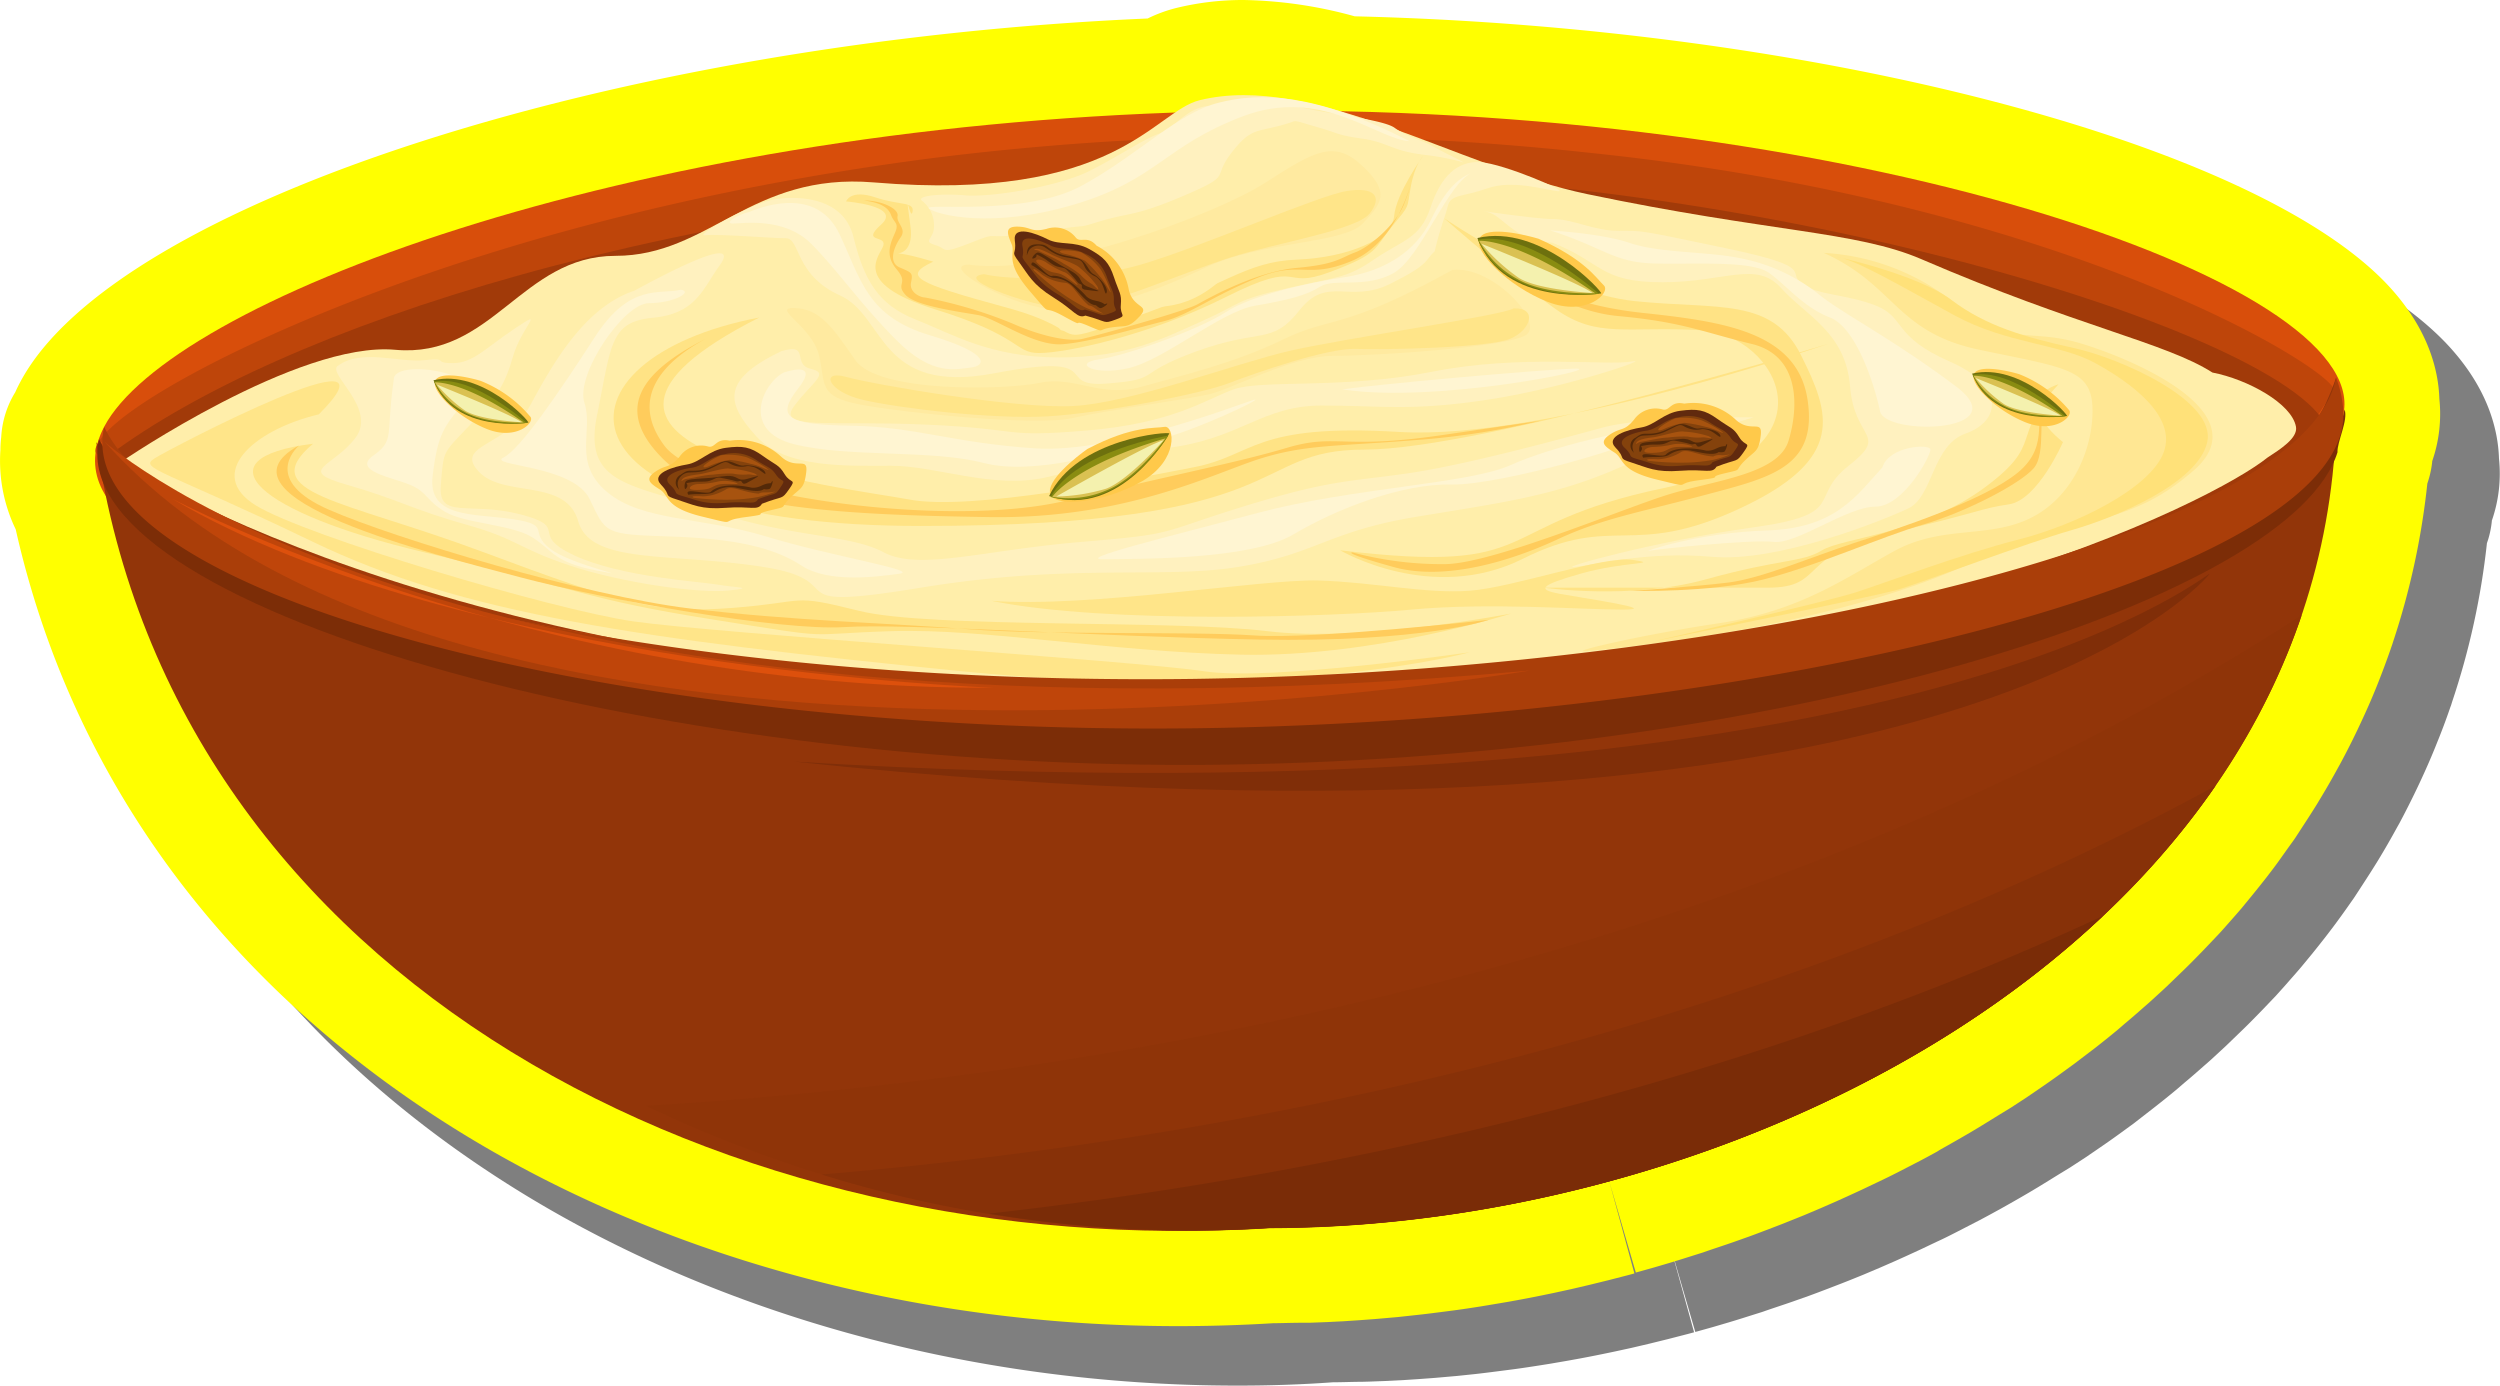 <svg id="Layer_1" data-name="Layer 1" xmlns="http://www.w3.org/2000/svg" width="369.08" height="204.56" viewBox="0 0 369.08 204.56">
  <defs>
    <style>
      .cls-1 {
        opacity: 0.5;
      }

      .cls-2 {
        fill: #ff0;
      }

      .cls-3 {
        fill: #d84e0b;
      }

      .cls-4 {
        fill: #be450a;
      }

      .cls-5 {
        fill: #a13a09;
      }

      .cls-6 {
        fill: #903408;
      }

      .cls-7 {
        fill: #fea;
      }

      .cls-8 {
        fill: #ffe385;
      }

      .cls-9 {
        fill: #fff1bf;
      }

      .cls-10 {
        fill: #ffcc5c;
      }

      .cls-11 {
        fill: #fff5d2;
      }

      .cls-12 {
        fill: #ffeaa0;
      }

      .cls-13 {
        fill: #ffe793;
      }

      .cls-14 {
        fill: #ffe589;
      }

      .cls-15 {
        fill: #ffe179;
      }

      .cls-16 {
        fill: #ffeccb;
      }

      .cls-17 {
        fill: #ffefd1;
      }

      .cls-18 {
        fill: #ffe9c5;
      }

      .cls-19 {
        fill: #923509;
      }

      .cls-20 {
        fill: #7c2d07;
      }

      .cls-21 {
        fill: #aa3e09;
      }

      .cls-22 {
        fill: #8f3408;
      }

      .cls-23 {
        fill: #873108;
      }

      .cls-24 {
        fill: #7a2c07;
      }

      .cls-25 {
        fill: #bf450a;
      }

      .cls-26 {
        fill: #dd500c;
      }

      .cls-27 {
        fill: #802e08;
      }

      .cls-28 {
        fill: #ffc94a;
      }

      .cls-29 {
        fill: #612a0e;
      }

      .cls-30 {
        fill: #84420c;
      }

      .cls-31 {
        fill: #532908;
      }

      .cls-32 {
        fill: #a7530f;
      }

      .cls-33 {
        fill: #6d700e;
      }

      .cls-34 {
        fill: #898c11;
      }

      .cls-35 {
        fill: #dac152;
      }

      .cls-36 {
        fill: #f4f1ae;
      }
    </style>
  </defs>
  <g>
    <path class="cls-1" d="M182.71,204.56c-39.44,0-77.88-10.67-108.24-30.06C41.1,153.2,19.23,123,11.1,86.93a23.24,23.24,0,0,1-2.26-11.7A13.73,13.73,0,0,1,9,73.32,14,14,0,0,1,11,66.7c.21-.48.44-1,.69-1.42C25.62,38.76,99.86,14.9,178.21,11.51a21.87,21.87,0,0,1,4.34-1.58,41.36,41.36,0,0,1,9.83-1.15A64.57,64.57,0,0,1,208.8,11.2c67.9,1.61,133.37,18.72,152.82,40,5.6,6.15,7.17,12.07,7.31,16.49a21.18,21.18,0,0,1-1.06,9.19l0,.1a14,14,0,0,1-.53,2.64l-.19.57A111.23,111.23,0,0,1,362,103.65l-.15.49c-.05.13-.13.34-.19.52-.57,1.66-1.21,3.36-1.88,5l-.28.7c-.68,1.68-1.45,3.43-2.28,5.2l-.44.93c-.88,1.84-1.72,3.49-2.57,5.08l-.31.55c-.9,1.65-1.82,3.25-2.78,4.83l-.29.47c-.92,1.49-1.91,3-3,4.67-.13.21-.26.4-.39.59l-.36.51.11-.16c-.95,1.37-1.85,2.62-2.77,3.85l-1,1.31c-.71.91-1.4,1.79-2.11,2.66l-1.6,1.94c-.58.68-1.13,1.31-1.69,1.94l-.69.79L336,147l-1.91,2-.72.74c-.7.72-1.39,1.42-2.09,2.1l-2.66,2.57-2.1,1.94-.64.57c-1.15,1-2.26,2-3.39,2.93l-1.16,1c-1.12.93-2.17,1.77-3.23,2.6L315,165.86l-2.06,1.5c-1.1.8-2.19,1.56-3.29,2.31l-1.77,1.21-2.27,1.48-1.64,1c-1,.62-2,1.24-3,1.85l-1.39.83c-1.56.92-3,1.73-4.41,2.52l-.39.21c-.86.48-1.72.94-2.59,1.4l-3.26,1.68c-.94.48-1.95,1-3,1.47l-2.29,1.09s-2.16,1-2.86,1.31l-1,.45-2.17.95-2.48,1.05c-1.15.47-2.16.88-3.19,1.28l-2.1.81c-1,.38-1.91.73-2.85,1.07l-2.35.83c-1.51.53-3,1-4.43,1.51l-2.29.72c-.87.28-1.78.56-2.68.83l-2.38.7-2.58.72-3.92-13.5,3.74,13.55-.93.25-2.91.75-2.76.68-2.64.62-2.53.55c-1.24.26-2.54.53-3.84.78l-1.21.23-1.82.33-2.61.45-1.51.24c-1.33.21-2.64.41-4,.59l-2.49.32q-1.46.19-2.94.36l-2.77.29-3.3.29-2.43.18-2.28.15-2.36.12-2.65.1L201,204c-1.41,0-2.82.07-4.23.07C192.11,204.41,187.38,204.56,182.71,204.56Z"/>
    <path class="cls-2" d="M173.92,195.78c-39.44,0-77.88-10.67-108.24-30.06-33.36-21.3-55.24-51.55-63.36-87.57A23.26,23.26,0,0,1,.06,66.45a15.31,15.31,0,0,1,.12-1.91,14.08,14.08,0,0,1,2.07-6.63c.21-.47.44-.95.69-1.41C16.84,30,91.08,6.11,169.43,2.73a21.26,21.26,0,0,1,4.34-1.58A41.36,41.36,0,0,1,183.6,0,65.18,65.18,0,0,1,200,2.41c67.9,1.62,133.37,18.73,152.82,40,5.6,6.15,7.17,12.07,7.31,16.49a21.33,21.33,0,0,1-1.06,9.19l0,.1a14.22,14.22,0,0,1-.54,2.64q-.09.3-.18.57a111.23,111.23,0,0,1-5.08,23.43c-.05.16-.1.33-.16.49s-.12.34-.18.52c-.57,1.65-1.21,3.36-1.88,5.05l-.28.7c-.68,1.68-1.45,3.43-2.28,5.19l-.44.94c-.88,1.84-1.72,3.49-2.58,5.08l-.3.54q-1.35,2.48-2.79,4.84l-.28.47c-.92,1.49-1.91,3-3,4.67-.13.21-.26.4-.39.59l-.36.51.11-.16c-1,1.37-1.85,2.62-2.77,3.85l-1,1.31c-.71.91-1.41,1.79-2.12,2.66l-1.59,1.94c-.58.68-1.13,1.31-1.69,1.94l-.69.78c-.44.5-.88,1-1.33,1.46l-1.9,2-.72.74c-.7.72-1.39,1.42-2.09,2.1l-2.66,2.57c-.64.6-1.37,1.27-2.11,1.94l-.63.57c-1.15,1-2.26,2-3.39,2.93l-1.16,1c-1.12.93-2.17,1.77-3.23,2.6l-3.14,2.39-2.06,1.5c-1.1.8-2.19,1.56-3.29,2.31l-1.77,1.21-2.27,1.48-1.64,1c-1,.62-2,1.24-3,1.85l-1.39.83c-1.56.91-3,1.73-4.41,2.52L286,170c-.86.48-1.72.94-2.59,1.4l-3.26,1.68c-.94.48-2,1-3,1.47l-2.29,1.09s-2.16,1-2.86,1.31l-1,.45-2.17.95-2.48,1.05-3.19,1.28-2.11.81c-1,.38-1.91.73-2.85,1.07l-2.34.83c-1.51.53-3,1-4.43,1.51l-2.29.72c-.87.28-1.78.56-2.68.83l-2.38.7-2.58.72-3.93-13.5L241.29,188l-.93.25-2.91.75-2.77.68-2.64.62-2.52.55c-1.24.26-2.54.53-3.84.78l-1.22.23-1.81.33-2.61.44-1.51.25c-1.33.21-2.64.41-4,.59l-2.49.32c-1,.13-2,.25-2.94.35l-2.77.3-3.31.29-2.42.18-2.28.15-2.37.12-2.64.1-1.14,0c-1.41,0-2.82.06-4.23.07C183.33,195.63,178.6,195.78,173.92,195.78Z"/>
    <g>
      <path class="cls-3" d="M346.1,60.15C344.35,84.38,261.16,99.07,176,100.23,87.16,101.43,2.26,88,15.38,63,25,44.73,91.6,18.82,177.13,16.5,268.67,14,347.51,40.53,346.1,60.15Z"/>
      <path class="cls-4" d="M344.56,57.68c.83-2.48-38.45-27.78-110.16-35.15a414.94,414.94,0,0,0-97.67.93C83,30.55,46.78,45.61,30.63,54,5,67.4,17.55,69.33,14.79,65.07l4.5,4.49s161.22-50.65,322.19-7.21Z"/>
      <path class="cls-5" d="M178.48,25.67C98.83,28.7,41.09,48.6,16.21,67.14c19.2,20.31,88.88,34.05,159.76,33.09,73.71-1,150.24-17.1,167.51-37.21C337.15,48.6,253.32,22.82,178.48,25.67Z"/>
      <path class="cls-6" d="M157.48,47q-4.36,0-8.76.1c-47.9,1.07-90.85,12-120.9,24.72C56.85,88,116.53,101,176,100.23c48.64-.66,97.56-8.09,130.18-18.84C280.62,62,220.68,47,157.48,47Z"/>
      <path class="cls-7" d="M18,68.11S44,50.34,58.35,51.64,77,37.77,90.86,37.77s20-12.36,38.14-10.84c35.82,3,41.28-10.46,48.12-12.14,16.7-4.1,38.27,9.91,57.22,13.87,27.07,5.66,39.66,5.45,49.29,9.59,23.18,10,36.06,12.32,43,16.75,5.18,1,11.7,4.56,12.33,8,.3,1.68-2.32,3.32-4.26,4.59-7,5.72-58.47,33.65-160.61,34.35C70.39,102.63,18,68.65,18,68.11Z"/>
      <path class="cls-8" d="M112.1,46.87C73.52,66.38,125.1,72,134.2,73.74s33-3,42.05-4.76,8.67-6.51,30.34-5.21,63.29-13,63.29-13-51.15,15.61-68.49,15.61-9.53,11.27-65.45,11.27S80.45,52.94,112.1,46.87Z"/>
      <path class="cls-8" d="M197.85,81.24c30.65,3.68,21.46-3.68,47.82-9.2s16.55-22.68,5.52-23.29S235.86,50,229.73,45.68,213.18,32.2,213.18,32.2s15.94,11,28.2,12.26,20.23-.62,24.52,8,6.74,15.32-9.2,22.68-18.39.61-31.87,7.35S197.85,81.24,197.85,81.24Z"/>
      <path class="cls-8" d="M46.21,65.51c-8.67,7.37,4.33,8.23,25.14,16s25.57,9.1,36.85,8.23,8.23-2.16,18.63.44,46.39,1.3,60.26,3,36-2.6,36-2.6-20.38,6.5-39.88,6.07-37.72-3.9-51.59-3.47-7.37,1.3-26.44-1.73-19.07-4.34-42.91-10S28.87,67.68,46.21,65.51Z"/>
      <path class="cls-8" d="M137.78,38.63c-4.6,2.15-2.76,3.07,10.72,6.75s5.21,6.13,18.7,1.53,16.55-8.28,24.22-8.58,14.1-3.07,14.4-6.44S210.11,23,210.11,23s-1.22,1.23-1.84,4.6,0,2.45-2.75,5.82-1.84,4-9.2,6.75S192.64,38,181,43.84s-23.9,8.28-27.58,8.28-2.45-2.45-15.33-6.44-8-8-7.66-9.5-3.37-.31-.31-3.06-5.21-3.38-5.21-3.38.61-1.84,4.29-.61,5.83.61,5.52,2.15-1.23-4.6-.31,2.14S127.66,35.57,137.78,38.63Z"/>
      <path class="cls-8" d="M303.91,56.72c-7.36,8-1.84,8.58-11,15.32S272,79.4,269,81.24s-6.13,1.22-17.16,4.29-23.91,1.23-23.91,1.23H261c8.59,0,4.3-4.91,17.78-8s13.49-3.68,17.78-4.3,8-9.19,8-9.19S296.55,59.17,303.91,56.72Z"/>
      <path class="cls-7" d="M172.78,25.85c-6.72,2.16-3.46,0-8.45,4.11s-5.85,1.95-10.84,3-15.38-1.3-15.38.21,7.15,3.91,3.25,5.42.86,3.25,5.41,4.34,1.52-.65,6.51,1.73.86,6.5,6.72,2.39,12.13,1.51,20.15-5.64,3.25-7.37,9.32-7.59,3.69,3.69,8-1.08,4.12-2.82,6.5-6.93,2.17-5,.22-5S200.09,16.74,196,17s-4.11-.65-6.93.43-3.69,0-6.29.22-.43-1.95-3.9,1.52S179.72,24.11,172.78,25.85Z"/>
      <path class="cls-9" d="M190.77,18c-5.09,1.74-5.74.44-8.88,4.45s.32,3.25-7,6.39-8,2.49-12.35,3.79-.33.22-9.32,1.63-5-.33-9.75,1.52-3.47,1-5.31.43-.66-.76-.33-2.17a4.61,4.61,0,0,0-1.63-4.33c-1.19-.76,2.5-1.2,6.29-.87s13.76-1.3,18.31-3.58,7.7-4.55,10.3-5.52,4.33-4.34,8.24-4.12,5.63-.43,7.58-.43.33-1,3.58.21,13.44,2.06,15.39,3.47,4.11,1.84,5.41,2.6,3.8,1.95,4.56,2.38-.87-.43-5.64-1-5.31-1.84-9.1-2.38-3.36-.76-6.4-1.63S191.31,17.72,190.77,18Z"/>
      <path class="cls-9" d="M211.8,37.12c-1.52,1.3-.44,1.73-6.51,4.76s-9.32-1.3-13.43,3.91-5.64,2.6-15.18,6.06-5,4.12-13.22,4.77.44-4.77-16.69-1.51-16-8.46-22.75-11.49-5.85-8.45-8-8.45-10-.66-11.92-.44,6.72-4.55,9.75-5.2S124.45,28.66,126,35s3.68,10,9.1,12.14,11.05,5.63,21.24,5.63,15.39-2.82,21.24-5.42,4.55-3,12.36-4.77,8.88-1.51,13-4.33,6.72-3,8.24-7.59,3.9-6.93,7.36-6.72S232,28.45,230,28.23s-6.72-1.73-10.4-.43-5.42.86-5.85,2.6S212.66,33.43,211.8,37.12Z"/>
      <path class="cls-9" d="M93.64,42.92c-7.36,2.46-12,10.73-15.33,16.86S67,65.61,70.65,69.59s12.87.92,14.71,7.36,13.49,4.59,27.28,6.74.92,6.74,23.3,3.07,35.55-1.23,46.89-3.07,13.18-5.21,26.06-7.36,20.84-3.06,31-7.66a143.74,143.74,0,0,1,19-7.05s-15.63-.31-22.38,1.53-20.23,5.52-28.81,6.75-11.34.92-24.21,4.9-9.51,4-23.91,5.21-23.91,4.29-29.12,1.53S116.63,79.4,105,75.41s-19-3.67-16.86-14.1S90,47.52,96.4,46.91s7.35-4.29,9.8-7.66S104.37,37.1,93.64,42.92Z"/>
      <path class="cls-9" d="M229.14,35.82c7.36,2.81,6.93,5.85,16.25,5.85s13.87-3.25,17.56.86,9.53,6.51,10.18,14.53,5.85,6.93-.21,11.7,0,7.15-14.09,9.1-29,6.07-26.44,5.85S243,81.33,252.76,82.2s25.36-5.42,29-7.16,3.47-9.31,8.46-11.05,6.06-6.93-2.39-10.62-6.5-6.5-10.84-8.23-8.67-1.52-11-3.26,2.38-2.38-11.05-5.2-12.36-2.6-16-2.6-6.72-1.73-9.54-1.73-12.57-1.52-10-1.09S223.07,35.38,229.14,35.82Z"/>
      <path class="cls-9" d="M49.89,54c-1.73,1.09,5.85,6.29,2.6,10.62s-8.88,4.77-1.3,6.94S61,75.26,68.75,77.43s7.58,3.47,15.39,6.07,19.07,4.12,23.4,3.68.87-.43-1.51-.86S91.72,85.23,84.79,82s-.44-4.12-8-6.07-12.14.87-11.71-4.33.22-4.55,4.12-8.67,5.2-5.64,6.5-10.19,5-7.37.44-4.33-6.29,5.2-9.32,5.2-.44-.87-4.12-.44S53.36,51.42,49.89,54Z"/>
      <path class="cls-9" d="M115.35,51.85c-9.11,4.34-8,7.81-3.69,12.57s13.44,4.34,19.94,4.34,15,3.47,22.76,1.73,6.72-3,17.77-4.33,14.09-6.29,23-6.29,13,.87,24.49-.86,24.71-6.29,21.24-5.64-16.47-1.08-29.48,1.52S186.22,56,182.1,57.49s-8.88,5-21.67,6.07-9.1-.22-23.63-.87-22.32.87-19.5-2.82,5.2-4.76,2.38-5.42S119.68,50.55,115.35,51.85Z"/>
      <path class="cls-10" d="M127.51,29.59c2.68,0,5.21,1.23,5,2.3s1.38,1.84.46,3.14-1.92,3.68-.16,4.45,2,.76,1.69,2.22,1.38,2.22,2.07,2.22a66.7,66.7,0,0,1,12.87,3.83c4.68,2.07,8.51,2.68,10.27,2.3s15.17-4.06,17.09-5.13,8.73-4.83,14.64-5.37,6.36-1.45,8.65-2.3,6.29-4.44,7.28-7.35a22,22,0,0,0,.92-2.84s-2.07,8.74-8.81,11.5-7.28-.23-14,2.52-10,5.45-13.71,6.36-10.73,3.07-14.94,3.38-9.81-3.83-12.34-4.29-9.27-1.31-10.81-3,.54-1.61-1.3-3.76-.84-4-.23-5.44-.15-1.38-.61-2.6S129.81,29.9,127.51,29.59Z"/>
      <path class="cls-10" d="M221.33,38.2c5.42,3.25,9.32,6.72,21.24,8S265.33,49,266.85,59s-5.42,11.48-15.17,14.08S236.5,76.56,230,79.6s-16.47,6.28-24.27,4.11-6.07-2.16-6.07-2.16a50.81,50.81,0,0,0,13.87,1.73c7.15-.22,25.58-8,32.51-10.19s16.47-3,18-8,1.73-12.58-5.42-14.31-10.19-3.25-19.72-4.12S221.33,38.2,221.33,38.2Z"/>
      <path class="cls-10" d="M104.21,50c-6,3.22-11.49,8.59-6.13,15.79s41.38,12.41,59.31,8.12,25.44-5.67,32.65-7.81,8,.3,22.68-1.84l14.71-2.15A114.59,114.59,0,0,1,208.58,65c-11.49.92-15.94.62-22.68,2.76s-19.77,8.89-39.85,8.58-40.46-1.07-48-8.43S94.4,55,104.21,50Z"/>
      <path class="cls-10" d="M44.14,65.76c-.62.61-5.37,5.21,4.44,9.5s38,12.72,53.18,14.56S131.65,92,143,92.89s33.25.3,42.14.92,34.64-2.3,34.64-2.3-9.5,3.37-34,2.91S133.94,92,124.6,92.58s-35.1-4-47.82-7.36S30.19,73.42,44.14,65.76Z"/>
      <path class="cls-10" d="M302.07,58.56c-2.3,2.45.92,7-4.14,11.18S280.3,78,273.71,80.17,260.07,85.38,255.17,86s-14.41,1.23-14.41,1.23,11.8.3,19.62-1.69,17.32-6.28,23.6-8.12,14.26-6,16.25-8.28S300.69,60.55,302.07,58.56Z"/>
      <path class="cls-11" d="M208.12,20.85c-4.9-.3-13-8.12-24.67-3.67s-12.57,9.35-24.83,13-20.23,1.54-21.46.62,14.1,1.22,22.53-3.38,14.1-10.72,20.23-12.26S194,13.65,208.12,20.85Z"/>
      <path class="cls-11" d="M110.65,31.28c2.6-1.08,10.11-3.53,13.33,3.37s4.14,12.11,13.34,14.86,8.12,4.53,6,4.75-5.59,1.38-11-4.06S123.75,40,119.77,36,109.65,33,108.2,33,108.89,31.66,110.65,31.28Z"/>
      <path class="cls-11" d="M217.54,25.41c-2.06.76-4,2.28-6.29,7.05s-7,7.58-12.68,8.45-13.87,2.71-17.66,5.2-14.63,6.39-18.64,6.94-.87,2.49,4.34,1.3,13.65-8.35,18.64-9.21,7.58-1.52,9.64-2.82,6.72.32,10.84-2S213.86,26.6,217.54,25.41Z"/>
      <path class="cls-12" d="M143.09,39.07c11.7,1.73,36.41-7.37,43.78-12.14s10.19-6.29,14.31-2.39S204,30,201.18,33s-15,2.6-23.2,6.5-16.9,6.94-23.4,6.07S138.54,39.07,143.09,39.07Z"/>
      <path class="cls-11" d="M115.71,55c-3.07,1.53-6.44,8.58,1.53,10.58s20.23.76,27.89,2.75,18.85-1.68,25.14-3.21,16.09-6.29,15-6.13-20.39,8-32.5,7.2S135.17,63,125.67,62.85s-11.19-1.23-7.82-5.52S115.71,55,115.71,55Z"/>
      <path class="cls-11" d="M198.16,57.48c5.36-.76,29.12-2.91,34.33-3.06S212,59.63,198.16,57.48Z"/>
      <path class="cls-11" d="M228.81,34c8.12,2.6,9.35,4.75,15.48,4.9s14.25-.46,16.86,1.38,5.05,5.06,9,6.59S276.78,57,277.55,60.7s20.38,3.22,11.18-3.68-16.39-10.57-19.92-13.33a26.58,26.58,0,0,0-11.65-5.52c-4.9-1.07-12-.76-16.55-2.3S228,34,228.81,34Z"/>
      <path class="cls-11" d="M277.9,69c-3.79,4.11-6.83,9-17.12,9.32s-18.53,3.25-17.34,3S258.5,79.6,261.86,80s10.84-5.2,15-5.2,8.23-7.59,8.13-8.45S278.88,65.83,277.9,69Z"/>
      <path class="cls-11" d="M100.53,42.77c-3.21.77-7.51-1.07-12.72,7s-11,16.55-13.48,17.78,10.27,1.07,12.72,6.13,2,5.21,11.8,5.52,15.48,1.68,19.46,4.29,11,1.68,14.41,1.22-10.12-2.6-19.62-5.51S94.86,77,89.65,72.66s-2-9-3.37-13.18,5.82-14.72,9.5-14.72S102.37,43.08,100.53,42.77Z"/>
      <path class="cls-11" d="M245.52,63.15c-4.6,0-16.4,2.76-22.53,5.52s-23.45,3.37-37.09,7-27.59,7-22.84,6.9,21.46.15,27.9-3.68,16.09-7.51,23.29-7.36S243.37,65.45,245.52,63.15Z"/>
      <path class="cls-11" d="M58.13,56.08c-1.19,8.13.22,8.89-3,11.16s2.82,3.25,5.42,4.34,2.28,2.27,5.2,4,9.87,1.84,12.9,3.79,3.14,3.68,9.54,4.88S84.46,83.5,81.21,81s.33-3.47-5.42-4.34-12.68-.11-11.92-6.39S65.5,63,68.86,59,57.91,52.83,58.13,56.08Z"/>
      <path class="cls-12" d="M214.4,39.86c-16.24,9-17.77,6.74-25,10.27s-15.17,5.36-21,7-9.81-1.69-14.87-.62-23.91,1.54-27.28-3.37-5.21-7.51-8.89-7.66,2.45,2.6,3.53,6.9-.31,6.13,6.13,7.35,25.9,3.22,31.26,2,16.86-2.75,20.23-3.52,12.26-5.67,18.24-5.67,25.59-1.23,28.51-3.07S220.23,39.09,214.4,39.86Z"/>
      <path class="cls-13" d="M269.23,37.33c10.62,4.77,10.62,11.71,23,14.31s16.47,2.81,16.68,8.45-2.6,13-8.88,16.26-13.22,1.08-20.37,5S265.76,90.22,253.84,92s-22.54,4.34-19.72,4.12,33.38-3,54.4-11.92,25.79-6.5,35.33-14.74-7.8-16-16.26-18.64-10.18.87-19.29-6.29A33.89,33.89,0,0,0,269.23,37.33Z"/>
      <path class="cls-14" d="M47.07,61.17c-10,2.39-16.68,8.89-9.31,13.44S81.54,90,93.46,91.73,168,97.59,177.77,99.1,217,96.29,217,96.29s-27.31,7.58-75,2.81S68.32,90.65,46.21,80,20.42,69.19,22.8,67.68,60.51,47.74,47.07,61.17Z"/>
      <path class="cls-14" d="M146.34,88.7c14.52,1.08,40.1-3.25,48.33-3s15.83,2,22.33,1.51,19.72-5.2,24.06-4.55-1.3.22-7.59,2-6.5,2.39-3.25,3S245.61,90,239.54,90s-19.72-1.08-31.21,0S163.46,92.17,146.34,88.7Z"/>
      <path class="cls-14" d="M145.29,40.47c3.14.84,14.48,1.15,23.29-1.45s26-10.12,30.19-10.81,5.37.84,3.45,3.3S188.35,35.87,181.68,38s-18.77,7.43-23.44,7.59S140.15,41.08,145.29,40.47Z"/>
      <path class="cls-14" d="M223.45,45.53c-1.69,1.07-25.14,4.44-33.11,6.28s-23.29,7.67-31.87,8.13-29.74-3.22-33.57-4.3-2.76,2.15,2.45,3.38,19.16,2.91,27.28,2.45,22.84-3.37,26.82-4.91,14.56-5.21,18.7-5.05S219.92,51.35,223,50,227,45.38,223.45,45.53Z"/>
      <path class="cls-15" d="M271,37.87c3.06.46,10,4.59,17.62,8.73s15.48,4.14,20.69,7,12.11,7.82,10.12,13.18-13,10.73-21.46,12.88-19.77,6.43-24.06,7.81-30.5,7.36-29.73,7.2,32.64-6.59,36.16-7.66,19-6.89,25.45-8.73,18.69-6.9,20.07-13S313.1,52.89,306.05,51.35s-12.87-3.22-17.93-7.05S271,37.87,271,37.87Z"/>
      <path class="cls-16" d="M237.19,115c-6.29,6-4,4.62-7,7.94s-5,2.63-5.2,3.49-2.61.68-6.61-1.16-4.22.07-.92.12,2.92,2.68,6.8,1.72,5.75-1,7.58-4.14,3.42-3.61,4.29-5,1-.25-.73,2.56-2.54,2.21-3,4.74-2,3.66-1.26,3,1.06,0,3-3.55a26.53,26.53,0,0,1,3-5,11.69,11.69,0,0,0,2-4.48c.66-2.2,2.11-4.62,3-5.2s3.33-2.43.86-.58-2.77.35-3.63,2.81S237.19,115,237.19,115Z"/>
      <path class="cls-17" d="M187.08,120.23c3.47,6,3.2,6.64,6.28,7.78s2.95-.85,5.39,1.66,6.32,2.6,8.46,2.8,3.82-1.43,6.4-2.35,6.32-1.15,2.58-.09-2.27,1.58-5.81,2.39-2.55.32-8.26-1.18-9.29-2.81-7.29-1.89.76-2.33,2.62,1.19,6.46,6.46,7.11,7-.35,1.81-2.69-.83-.26-2.08-3.54-3.78-1.31-.19-4.21-2.64-1-1.63-3.81-3.15a41.72,41.72,0,0,1-4.84-2.91c-.78-.61-.42-.54-1.38-2.53a17.15,17.15,0,0,0-4.31-5.21,8.86,8.86,0,0,1,3.91,3.44c1.23,2.31,1.29,3.18,2.59,4.19s4,2.26,3.06,1.43a7.78,7.78,0,0,1-1.82-2.76A3.56,3.56,0,0,1,187.08,120.23Z"/>
      <path class="cls-16" d="M165.34,111.36c1.3,5,1.47,5,3.55,5.7s2,.91,3.93,2.74,1.11.27,2,2.24-.75,0,.76,2.07,2.26.12,1.51,2a2.09,2.09,0,0,0,.78,2.89c.42.32-.52,0-.86-.7a2.22,2.22,0,0,1-.24-1.44c0-.42.63-1.58.24-1.66s-.47.19-1-.41-1.36-1.39-1.32-1.58.72.12,0-1-.64-1.31-1-1.59a33.19,33.19,0,0,0-2.76-2.1c-1.41-.94-1.25-1.44-1.82-1.41s-2.87-1.59-2.85-1.28.36.39.5,1.27-.22.9.21,1.53.52.29.92,1.19a9.81,9.81,0,0,0,.94,1.46c.17.35.26.57.05.26a6,6,0,0,0-.57-.88,18,18,0,0,0-1.63-2.08c-.42-.36,0-1.18-.49-2s-.28-1.07-.19-1.33.65,1.17.26.09a18.13,18.13,0,0,1-.72-2.73c-.13-.69-.56-1-.44-1.48a15.41,15.41,0,0,0,.1-2.18c0-.56.15-1.24.14-.18s0,1.77,0,2.08A2.29,2.29,0,0,0,165.34,111.36Z"/>
      <path class="cls-16" d="M226.07,130c-1.95,1-4,2.83-5.74,3.23s-.72-.41-3.18.48a17.18,17.18,0,0,1-5.48,1.37c-1.49,0-2-.41-5.86-1s-3.25-.75-1.79-.35,2.45,1.6,4.81,1.21,4.73,0,7.26-.43,4.21-.87,2.94-.37-1.65,1.37-3.8,1.48-3,.21-1.7.3a5.76,5.76,0,0,0,4.37-.89c1.84-1.23,2-1.67,3.23-2.07a18.61,18.61,0,0,0,3.56-1.37A16.79,16.79,0,0,0,226.07,130Z"/>
      <path class="cls-17" d="M54.06,91.58c3.47,6,3.2,6.64,6.28,7.78s2.95-.85,5.38,1.66,6.33,2.6,8.47,2.8,3.81-1.43,6.4-2.35,6.32-1.16,2.57-.09-2.26,1.58-5.8,2.39-2.55.32-8.26-1.18-9.29-2.81-7.3-1.89.76-2.33,2.62,1.19,6.47,6.46,7.12,7-.35,1.81-2.69-.83-.26-2.09-3.54-3.78-1.31-.19-4.21-2.64-1-1.63-3.81-3.16a40.74,40.74,0,0,1-4.84-2.9C51.67,94.94,52,95,51.07,93a17.29,17.29,0,0,0-4.31-5.21,8.86,8.86,0,0,1,3.91,3.44c1.23,2.31,1.28,3.18,2.59,4.19s4,2.25,3.06,1.43a7.78,7.78,0,0,1-1.82-2.76A3.56,3.56,0,0,1,54.06,91.58Z"/>
      <path class="cls-16" d="M93,101.39c-2,1-4,2.83-5.73,3.22s-.72-.4-3.18.49a17.18,17.18,0,0,1-5.48,1.37c-1.49,0-2.05-.41-5.86-1s-3.26-.75-1.79-.35,2.45,1.6,4.81,1.21,4.73,0,7.26-.43,4.21-.87,2.94-.37-1.65,1.37-3.8,1.48-3,.21-1.71.3a5.77,5.77,0,0,0,4.38-.89c1.83-1.23,2-1.67,3.22-2.07A19.17,19.17,0,0,0,91.67,103,16.27,16.27,0,0,0,93,101.39Z"/>
      <path class="cls-18" d="M89.08,96.1c3.58,9.85,2,6.72,3.22,13.55s.83,7.13,2.67,8.55,5.4-3.93,6.49,4.58-3.46,6.75,1.08,8.5a42.45,42.45,0,0,1,4.92,2s-6.66-.73-7.32-3.3,1.62-1,1-4.79-.86-6.7-1.93-6.65-.82,2-2,.92a8.75,8.75,0,0,1-2.51-5.33c.05-1.58,2.59-3.07,2.86-4.18s3-5.29.61-1.83-2.65,4-3.19,4.32-.29,1-.57-.49-.32-2.16-.83-4.18S93.25,104,92,102,89.72,96.6,89.08,96.1Z"/>
      <path class="cls-16" d="M159.29,116.91c-6.29,6-4,4.62-7,7.94s-5,2.63-5.2,3.49-2.62.68-6.61-1.16-4.23.07-.93.12,2.93,2.68,6.8,1.72,5.76-1,7.58-4.14,3.42-3.61,4.3-5,1-.25-.73,2.56-2.54,2.21-3,4.74-2,3.66-1.26,3,1.05,0,3-3.55a26.35,26.35,0,0,1,3-5,11.69,11.69,0,0,0,2-4.48c.66-2.2,2.12-4.62,3-5.2s3.34-2.43.87-.58-2.78.35-3.64,2.81S159.29,116.91,159.29,116.91Z"/>
      <path class="cls-17" d="M109.19,122.13c3.47,6,3.19,6.64,6.28,7.78s3-.85,5.38,1.66,6.33,2.6,8.47,2.8,3.81-1.43,6.4-2.35,6.31-1.15,2.57-.09-2.26,1.58-5.81,2.39-2.54.32-8.26-1.18-9.29-2.81-7.29-1.89.76-2.33,2.62,1.19,6.47,6.46,7.12,7-.36,1.81-2.69-.83-.27-2.08-3.54-3.78-1.32-.19-4.21-2.64-1-1.63-3.82-3.15a41.23,41.23,0,0,1-4.83-2.91c-.79-.61-.42-.54-1.38-2.53a17.29,17.29,0,0,0-4.31-5.21,8.81,8.81,0,0,1,3.9,3.44c1.24,2.31,1.29,3.18,2.6,4.19s4,2.26,3.06,1.43a7.78,7.78,0,0,1-1.82-2.76A3.56,3.56,0,0,1,109.19,122.13Z"/>
      <path class="cls-18" d="M127.5,122.44c-3.35,2.3-1.65,4.56-4.65,3.18s-.91-.71-4.46-2.31a13.09,13.09,0,0,1-4.69-3.11c-1-.75-2.85-7.1-2.84-6.57a25.09,25.09,0,0,0,.59,4.63c.32.66,1.45,1.22,1.87,2.17s.71,1,2.7,2.3a21.85,21.85,0,0,0,4.49,2c.82.42,2.36,1,.66.62a9.48,9.48,0,0,0-2.46-.45c-1.67-.14-1.52.08-2.52-.38s-1.17-.91-2.08-1.09-1.7-.49-.89-.06.68.21,2,.92,1.16.79,2.18,1,1.38.24,2.16.32,1.31,1.12,2.54.61,1.73.4,2.75-.11.76-1.19,1.21-1.83.42-.82.79-1,.16-.28,1-.77,1-1.24.57-.87S127.5,122.44,127.5,122.44Z"/>
      <path class="cls-16" d="M87.45,113.26c1.3,5,1.46,5,3.55,5.7s1.94.91,3.92,2.74,1.12.27,2,2.24-.75,0,.76,2.07,2.26.12,1.51,2,.37,2.57.79,2.89-.52,0-.86-.7a2.25,2.25,0,0,1-.25-1.44c0-.42.63-1.58.25-1.66s-.48.19-1-.41-1.36-1.39-1.32-1.58.72.12,0-1-.65-1.31-1-1.59a31.47,31.47,0,0,0-2.76-2.1c-1.41-.94-1.24-1.44-1.82-1.41s-2.86-1.59-2.84-1.28.36.39.49,1.27-.22.9.22,1.53.51.29.92,1.19a10,10,0,0,0,.93,1.46c.17.35.26.57.06.26a8.81,8.81,0,0,0-.57-.88,18,18,0,0,0-1.64-2.08c-.42-.36,0-1.18-.48-2s-.28-1.07-.19-1.33.65,1.17.26.09a17,17,0,0,1-.72-2.73c-.13-.69-.57-1-.44-1.48a17.11,17.11,0,0,0,.09-2.18c0-.56.16-1.24.15-.18s0,1.77,0,2.08A1.89,1.89,0,0,0,87.45,113.26Z"/>
      <path class="cls-16" d="M148.17,131.94c-1.95,1-4,2.83-5.74,3.23s-.71-.41-3.17.48a17.24,17.24,0,0,1-5.48,1.37c-1.49,0-2.05-.41-5.86-1s-3.26-.75-1.79-.35,2.44,1.6,4.8,1.21,4.74,0,7.26-.43,4.21-.87,2.95-.37-1.66,1.37-3.8,1.48-3,.21-1.71.3A5.77,5.77,0,0,0,140,137c1.83-1.23,2-1.67,3.22-2.07a18.48,18.48,0,0,0,3.57-1.37A16.27,16.27,0,0,0,148.17,131.94Z"/>
      <path class="cls-19" d="M344.88,55.74c-13.31,40.32-102,45.36-168.19,45.46-65,0-139.36,6.21-162.47-35.93,11.55,80.05,94,121.29,173.28,116C260.46,181.22,347.55,134.86,344.88,55.74Z"/>
      <path class="cls-20" d="M346.13,60.45c-4.23,23.08-84.4,44.05-166.34,45.16-77.1,1-154.67-18.53-165.17-40.79-5.53,24.39,80.57,49.23,166.12,48.07,85.19-1.15,157.81-25,164.35-46.12C345,65.26,346.71,62,346.13,60.45Z"/>
      <path class="cls-21" d="M344.88,55.74c-4.23,23.08-87,43.38-168.91,44.49-77.11,1-150.09-15-160.59-37.21-5.53,24.39,76,45.65,161.54,44.49,85.19-1.16,171.25-23.05,169-47.24A16.59,16.59,0,0,0,344.88,55.74Z"/>
      <path class="cls-22" d="M339.81,90.8c-86.32,56-191.29,69.3-244.45,72.45a187,187,0,0,0,92.14,18C248.91,181.23,320.33,148.38,339.81,90.8Z"/>
      <path class="cls-23" d="M327.1,116c-73.33,40.05-155,53.13-205.83,57.39a184.82,184.82,0,0,0,66.23,7.93C239.31,181.24,298.24,157.85,327.1,116Z"/>
      <path class="cls-24" d="M310.45,135.23C252,162.37,190.83,174.1,146,179.17a180.87,180.87,0,0,0,41.53,2.11C230.73,181.25,278.91,165,310.45,135.23Z"/>
      <path class="cls-25" d="M15.43,65.2S68.13,113.25,225.82,99C225.82,99,69.57,125.68,15.43,65.2Z"/>
      <path class="cls-26" d="M25.39,73.61s53.19,28.24,121.27,27.92C146.66,101.53,68,98.78,25.39,73.61Z"/>
      <path class="cls-27" d="M326.26,84.67c-1.79.9-46.57,37.62-209.12,27.76C290,130.79,326.26,84.67,326.26,84.67Z"/>
      <g>
        <path class="cls-28" d="M248.65,59.59a9.11,9.11,0,0,1,7.5,2.28c2.27,2.19,4.09-.08,3.79,2.42s-.84,2.2-2.43,3.79-.07,1.13-2.95,1.81.45.46-3.71,1-.53,1.29-6.21-.08-4.85-3.1-6.29-4-2.35-1.52-.68-2.65,2.05-.38,3.56-2.2a3.88,3.88,0,0,1,4.24-1.51C246.53,60.73,246.61,59.14,248.65,59.59Z"/>
        <path class="cls-29" d="M253.41,68.9c3.28-1.27,2.83-.5,4-2.14s.23-.75-.64-2.21-1.32-1.33-3.22-2.7-3-1.53-5.47-1.21-3.79,2.14-5.74,2.46-5.47,1.3-3.82,3,.15,1.5,2.42,2.21,3.46,1.48,7.15,1.19S252.76,70,253.41,68.9Z"/>
        <path class="cls-30" d="M252.82,68.23c2.79-1.06,2.43-.44,3.34-1.78s.18-.6-.63-1.78-1.18-1.07-2.87-2.15a5.75,5.75,0,0,0-4.77-.93c-2.12.29-3.19,1.78-4.86,2s-4.68,1.12-3.2,2.5.19,1.21,2.17,1.77,3,1.16,6.21.89S252.3,69.13,252.82,68.23Z"/>
        <path class="cls-31" d="M254.56,66.69c.33-.27.67-1.78.17-.82-1.24,0-1.55.75-2.84.66-2.63-.6-5-.38-5.95.57-.56.61-4.19-.73-3.34.48,1.08-.22,3,.08,3.8-.43a4.25,4.25,0,0,1,3.34-.6c1.57.31,3.29.75,4,.18A1.45,1.45,0,0,0,254.56,66.69Z"/>
        <path class="cls-31" d="M251.07,65.88c3.14-1.69,1.42-.94,0-.61s-1.15-.63-3-.46-1.11.2-3,.32-2.67.17-2.91.48-.25,1.62.16.9-.72-.57.7-.79,2.09.11,3.05-.35.82-.38,2.19-.12,1.36.46,1.84.3S250.31,66.17,251.07,65.88Z"/>
        <path class="cls-31" d="M254,64.37c-.18-.89-2.37-1.25-3.2-1.11s-1.94-1-3.21-.53S245.45,63.86,244,64s-1.38-.22-2.56.63a1.28,1.28,0,0,0-.36,2.06c.3.48-.18-.43-.05-1a1.83,1.83,0,0,1,1.16-1.3c.64-.24,2,.12,3.75-.71s1.91-1.07,2.52-.84a3.82,3.82,0,0,0,1.87.61c1,0,.69-.23,1.72,0S254,64.86,254,64.37Z"/>
        <path class="cls-32" d="M252.26,64.4a14.3,14.3,0,0,0-3.65-.68c-.76-.19-3.52.73-4.6.85s-2.21.34-2.43.8.13-.09.72-.15,2.8-.61,3.91-.62a17.75,17.75,0,0,1,2.93-.15,7.46,7.46,0,0,0,2.21.12C251.82,64.51,253.37,65,252.26,64.4Z"/>
        <path class="cls-32" d="M249.53,65.79A5.27,5.27,0,0,0,247,65.6a14.49,14.49,0,0,1-2.95.39c-.62,0-1.34.31-1.28.64s1.8.25,2.56.09,1.11-.66,2.21-.73S250.52,66.11,249.53,65.79Z"/>
        <path class="cls-32" d="M252.92,67.4c-2.23-.17-3.71-1.13-4.68-.7a7.14,7.14,0,0,1-3.5,1.11c-1.45-.1-1.82,0-1.4.21a39.33,39.33,0,0,0,5.8.27,25.33,25.33,0,0,0,3.68-.38,14.26,14.26,0,0,0,2.28-.7c.59-.25,0,0-.92,0A2,2,0,0,0,252.92,67.4Z"/>
        <path class="cls-32" d="M254,63.58a16.8,16.8,0,0,0-2.77-1.52,9,9,0,0,0-3.85-.31A10.27,10.27,0,0,0,245,63.14c-.42.43-.09.47.45.28a13.14,13.14,0,0,1,3.19-1,18.47,18.47,0,0,1,3.13.59C253.11,63.22,255.28,64.56,254,63.58Z"/>
      </g>
      <g>
        <path class="cls-28" d="M107.74,65.06a9.13,9.13,0,0,1,7.5,2.28c2.27,2.19,4.09-.08,3.78,2.42s-.83,2.2-2.42,3.79-.08,1.13-2.95,1.81.45.46-3.72,1-.53,1.29-6.21-.08-4.84-3.1-6.28-4-2.35-1.52-.68-2.65,2-.38,3.56-2.2a3.88,3.88,0,0,1,4.24-1.51C105.62,66.2,105.69,64.61,107.74,65.06Z"/>
        <path class="cls-29" d="M112.49,74.37c3.28-1.27,2.84-.5,4-2.14s.24-.75-.64-2.21-1.31-1.33-3.21-2.7-3-1.53-5.47-1.21-3.79,2.14-5.74,2.46-5.47,1.3-3.83,3,.16,1.5,2.43,2.21,3.45,1.48,7.14,1.19S111.84,75.47,112.49,74.37Z"/>
        <path class="cls-30" d="M111.91,73.7c2.78-1.06,2.43-.44,3.33-1.78s.18-.6-.63-1.78-1.18-1.07-2.86-2.15a5.75,5.75,0,0,0-4.77-.93c-2.12.29-3.2,1.78-4.87,2s-4.68,1.12-3.2,2.5.19,1.21,2.18,1.77,3,1.16,6.21.89S111.39,74.6,111.91,73.7Z"/>
        <path class="cls-31" d="M113.65,72.16c.32-.27.67-1.78.16-.82-1.24,0-1.54.75-2.83.66-2.64-.6-5-.38-6,.57-.56.61-4.19-.73-3.35.48,1.08-.22,3,.08,3.8-.43a4.31,4.31,0,0,1,3.35-.6c1.57.31,3.28.76,4,.18A1.46,1.46,0,0,0,113.65,72.16Z"/>
        <path class="cls-31" d="M110.15,71.35c3.14-1.69,1.42-.94,0-.61s-1.15-.63-3-.46-1.11.2-3,.32-2.67.17-2.92.48-.25,1.62.16.9-.71-.57.7-.79,2.1.11,3.06-.35.81-.38,2.18-.12,1.36.46,1.85.3S109.4,71.64,110.15,71.35Z"/>
        <path class="cls-31" d="M113,69.84c-.18-.89-2.36-1.25-3.2-1.11s-1.94-1-3.2-.53-2.1,1.13-3.55,1.26-1.39-.22-2.56.63a1.28,1.28,0,0,0-.36,2.06c.29.48-.19-.43-.06-1a1.85,1.85,0,0,1,1.17-1.3c.64-.24,2,.12,3.74-.71s1.92-1.07,2.53-.84a3.78,3.78,0,0,0,1.87.61c1,0,.69-.23,1.72,0S113.11,70.33,113,69.84Z"/>
        <path class="cls-32" d="M111.34,69.87a14.26,14.26,0,0,0-3.64-.68c-.76-.19-3.53.73-4.6.85s-2.22.34-2.43.8.13-.09.72-.15,2.79-.61,3.91-.62a17.63,17.63,0,0,1,2.92-.15,7.46,7.46,0,0,0,2.21.12C110.91,70,112.45,70.45,111.34,69.87Z"/>
        <path class="cls-32" d="M108.62,71.26a5.31,5.31,0,0,0-2.54-.19,13.73,13.73,0,0,1-2.94.39c-.63,0-1.34.31-1.29.64s1.81.25,2.56.09,1.12-.66,2.21-.73S109.6,71.58,108.62,71.26Z"/>
        <path class="cls-32" d="M112,72.88c-2.23-.18-3.71-1.14-4.69-.71a7.1,7.1,0,0,1-3.49,1.11c-1.45-.1-1.83,0-1.4.21a39.18,39.18,0,0,0,5.79.27,25.33,25.33,0,0,0,3.68-.38,15.17,15.17,0,0,0,2.29-.69c.58-.25,0,0-.92,0S112.32,72.73,112,72.88Z"/>
        <path class="cls-32" d="M113.06,69.05a16.68,16.68,0,0,0-2.76-1.52,9,9,0,0,0-3.85-.31,10.27,10.27,0,0,0-2.39,1.39c-.43.43-.1.47.45.28a13.2,13.2,0,0,1,3.18-1,18.39,18.39,0,0,1,3.14.59C112.19,68.69,114.37,70,113.06,69.05Z"/>
      </g>
      <g>
        <path class="cls-28" d="M161.89,36.27a9.07,9.07,0,0,1,4.71,6.26c.54,3.12,3.35,2.36,1.63,4.19s-2,1.28-4.2,1.63-.73.87-3.45-.28.09.63-3.58-1.4-1.19.73-5-3.73S150,37.57,149.33,36s-1-2.61,1-2.54,1.87.9,4.17.33a3.92,3.92,0,0,1,4.32,1.28C159.51,35.93,160.51,34.69,161.89,36.27Z"/>
        <path class="cls-29" d="M160.24,46.59c3.39.91,2.58,1.27,4.44.6s.64-.46.79-2.16-.27-1.85-1-4.07-1.51-3-3.7-4.21-4.32-.51-6.08-1.41-5.18-2.18-4.87.18-.76,1.3.65,3.21,1.92,3.24,5.06,5.19S159.06,47.09,160.24,46.59Z"/>
        <path class="cls-30" d="M160.16,45.7c2.87.79,2.22,1.08,3.74.54s.5-.39.54-1.81-.32-1.56-1-3.44a5.76,5.76,0,0,0-3.3-3.56c-1.88-1-3.63-.45-5.14-1.22s-4.43-1.86-4.05.13-.57,1.09.71,2.71,1.76,2.73,4.48,4.38S159.2,46.12,160.16,45.7Z"/>
        <path class="cls-31" d="M162.47,45.49c.42,0,1.6-1,.62-.57-1-.71-1.69-.31-2.68-1.14-1.77-2-3.79-3.24-5.14-3.05-.81.15-3-3.07-3-1.6,1,.47,2.35,1.83,3.32,1.9a4.34,4.34,0,0,1,3.06,1.49c1.08,1.18,2.2,2.55,3.13,2.53C162,45.25,162.28,45.48,162.47,45.49Z"/>
        <path class="cls-31" d="M160.13,42.76c3.53.5,1.7.09.39-.46s-.55-1.18-2.14-2.14-1-.5-2.63-1.52-2.25-1.45-2.63-1.34-1.16,1.15-.41.82-.24-.89,1-.22,1.62,1.32,2.67,1.52.88.17,1.83,1.19.83,1.18,1.31,1.33S159.35,42.56,160.13,42.76Z"/>
        <path class="cls-31" d="M163.35,43.26c.38-.83-1.17-2.41-1.92-2.79s-1-1.93-2.28-2.32-2.36-.33-3.61-1.08-1-1-2.44-1-1.46.89-1.5,1.45.1-.46.54-.83a1.82,1.82,0,0,1,1.71-.36c.65.18,1.54,1.28,3.43,1.64s2.18.27,2.54.81.35,1,1.15,1.6.69.22,1.37,1S163.12,43.69,163.35,43.26Z"/>
        <path class="cls-32" d="M162,42.28a13.78,13.78,0,0,0-2.55-2.7c-.5-.61-3.28-1.5-4.21-2s-2-1-2.43-.8.16,0,.67.31,2.61,1.16,3.52,1.81a17.92,17.92,0,0,1,2.45,1.6,7.42,7.42,0,0,0,1.71,1.41C161.55,42.11,162.52,43.4,162,42.28Z"/>
        <path class="cls-32" d="M158.94,41.79c-.49-.6-1.38-1.55-1.93-1.65a14.33,14.33,0,0,1-2.61-1.43c-.52-.34-1.26-.54-1.41-.24s1.31,1.27,2,1.58,1.29.13,2.2.72S159.55,42.62,158.94,41.79Z"/>
        <path class="cls-32" d="M160.72,45.09c-1.69-1.46-2.32-3.1-3.36-3.33a7.07,7.07,0,0,1-3.47-1.17c-1.12-.93-1.47-1.09-1.26-.66a39.1,39.1,0,0,0,4.52,3.64,25.64,25.64,0,0,0,3.19,1.87,15.33,15.33,0,0,0,2.26.79c.62.14,0,0-.73-.56S161.06,45.16,160.72,45.09Z"/>
        <path class="cls-32" d="M163.83,42.63a15.49,15.49,0,0,0-1.33-2.85,9.06,9.06,0,0,0-2.92-2.54,10.2,10.2,0,0,0-2.75-.28c-.6.09-.35.32.2.48a13.68,13.68,0,0,1,3.17,1.06,18.33,18.33,0,0,1,2.19,2.33C163.35,41.82,164.31,44.19,163.83,42.63Z"/>
      </g>
      <g>
        <path class="cls-28" d="M160.54,66.28c-1.51,1.06-6.28,4.77-5.45,6.74s8.18,1.13,13.56-2,4.77-8.26,3.25-8S167.21,62.79,160.54,66.28Z"/>
        <path class="cls-33" d="M172.63,64s-7.14,12.69-17.75,9.24C158.92,64.63,172.8,63.65,172.63,64Z"/>
        <path class="cls-34" d="M172.48,64.31s-7,11.69-17.37,9.07C158.75,66.57,172.48,64.31,172.48,64.31Z"/>
        <path class="cls-35" d="M172.06,64.71s-4.28,6-8.84,7.73a14,14,0,0,1-7.86.9S158.42,68.76,172.06,64.71Z"/>
        <path class="cls-36" d="M171.78,65s-5.34,6.06-8.53,7.16a28,28,0,0,1-7.32,1.15S169.55,65.51,171.78,65Z"/>
      </g>
      <g>
        <path class="cls-28" d="M227.12,35.24c-1.78-.53-7.65-2-8.67-.1s4.18,7.12,10,9.41,9.44-1.38,8.32-2.43S234,38.3,227.12,35.24Z"/>
        <path class="cls-33" d="M236.37,43.32S222,45.61,218.11,35.14C227.4,32.94,236.78,43.22,236.37,43.32Z"/>
        <path class="cls-34" d="M236.06,43.38s-13.52,1.74-17.89-8C225.77,34,236.06,43.38,236.06,43.38Z"/>
        <path class="cls-35" d="M235.49,43.29s-7.34.35-11.54-2.13a13.93,13.93,0,0,1-5.58-5.61S223.85,35.12,235.49,43.29Z"/>
        <path class="cls-36" d="M235.09,43.25S227,42.82,224.19,41a27.77,27.77,0,0,1-5.45-5S233.3,41.83,235.09,43.25Z"/>
      </g>
      <g>
        <path class="cls-28" d="M70.91,56.21c-1.35-.4-5.85-1.51-6.63-.07s3.2,5.44,7.61,7.2,7.22-1.06,6.37-1.86A18.43,18.43,0,0,0,70.91,56.21Z"/>
        <path class="cls-33" d="M78,62.4s-11,1.74-14-6.26C71.13,54.45,78.31,62.32,78,62.4Z"/>
        <path class="cls-34" d="M77.75,62.44s-10.34,1.33-13.68-6.11C69.88,55.27,77.75,62.44,77.75,62.44Z"/>
        <path class="cls-35" d="M77.32,62.37s-5.62.27-8.83-1.63a10.62,10.62,0,0,1-4.27-4.29S68.41,56.12,77.32,62.37Z"/>
        <path class="cls-36" d="M77,62.34s-6.17-.33-8.34-1.72a21.48,21.48,0,0,1-4.16-3.84S75.64,61.25,77,62.34Z"/>
      </g>
      <g>
        <path class="cls-28" d="M298.07,55.23c-1.35-.4-5.84-1.5-6.63-.07s3.2,5.45,7.62,7.2,7.21-1.06,6.36-1.86A18.34,18.34,0,0,0,298.07,55.23Z"/>
        <path class="cls-33" d="M305.15,61.42s-11,1.74-14-6.26C298.29,53.47,305.47,61.34,305.15,61.42Z"/>
        <path class="cls-34" d="M304.91,61.46s-10.34,1.33-13.68-6.11C297,54.29,304.91,61.46,304.91,61.46Z"/>
        <path class="cls-35" d="M304.48,61.4s-5.62.26-8.83-1.64a10.72,10.72,0,0,1-4.27-4.28S295.57,55.14,304.48,61.4Z"/>
        <path class="cls-36" d="M304.18,61.36S298,61,295.84,59.65a21.25,21.25,0,0,1-4.17-3.85S302.8,60.27,304.18,61.36Z"/>
      </g>
    </g>
  </g>
</svg>
